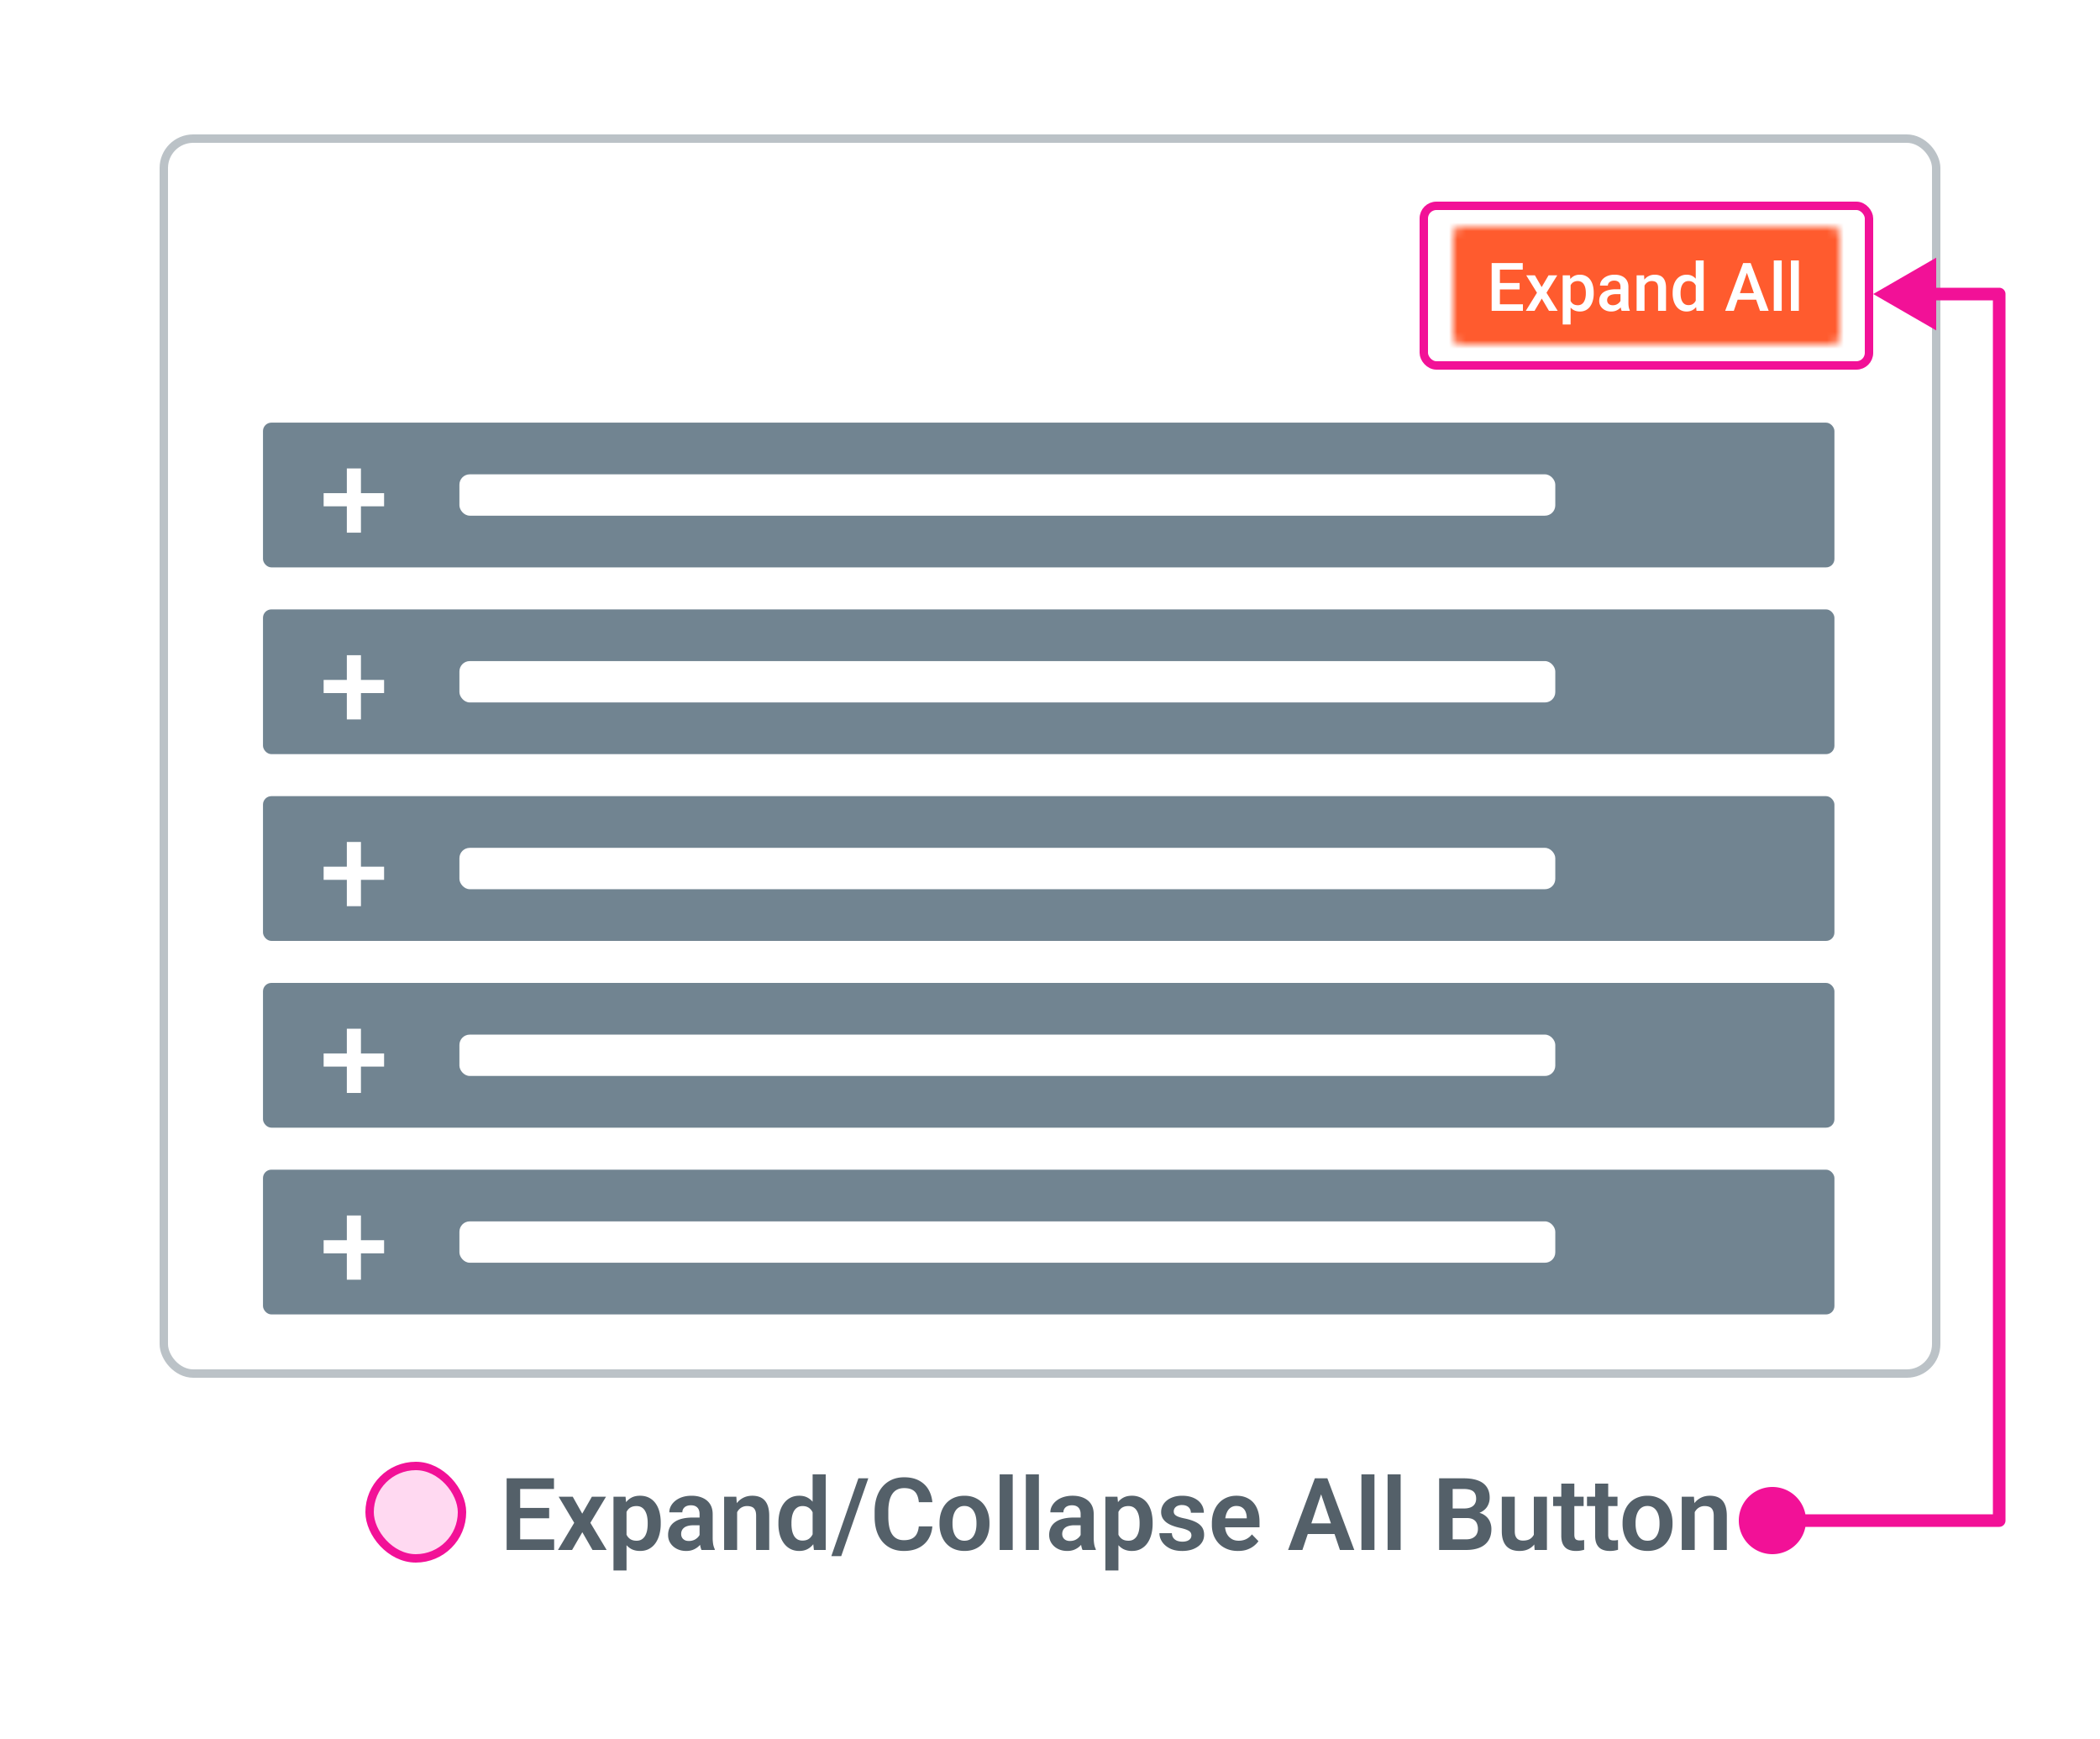 <svg xmlns="http://www.w3.org/2000/svg" xmlns:xlink="http://www.w3.org/1999/xlink" width="250" height="207" fill="none" ><path fill="#fff" d="M0 0h250v207H0z"/><rect x="44" y="174.5" width="11" height="11" rx="5.5" fill="#ffd9f1" stroke="#f21197"/><path d="M65.969 183.234v1.266h-4.535v-1.266h4.535zm-4.043-7.265v8.531h-1.611v-8.531h1.611zm3.451 3.521v1.237h-3.943v-1.237h3.943zm.574-3.521v1.271h-4.518v-1.271h4.518zm2.232 2.191l1.131 2.016 1.148-2.016h1.682l-1.863 3.106 1.939 3.234h-1.682l-1.213-2.115-1.219 2.115h-1.682l1.934-3.234-1.852-3.106h1.676zm6.404 1.219v7.559h-1.553v-8.778h1.435l.117 1.219zm4.072 1.887v.123a4.79 4.79 0 0 1-.164 1.283c-.105.39-.262.732-.469 1.025s-.465.516-.773.68-.656.24-1.055.24c-.391 0-.73-.074-1.02-.222a2.11 2.11 0 0 1-.732-.645c-.199-.277-.359-.6-.48-.967a7.19 7.19 0 0 1-.264-1.213v-.392c.059-.465.146-.887.264-1.266s.281-.713.48-.99.441-.498.727-.651.627-.228 1.014-.228c.402 0 .756.076 1.061.228s.568.372.779.657.369.625.475 1.019a5.11 5.11 0 0 1 .158 1.319zm-1.553.123v-.123c0-.282-.025-.541-.076-.78a2.08 2.08 0 0 0-.234-.632 1.16 1.16 0 0 0-.41-.428c-.168-.102-.371-.153-.609-.153s-.443.039-.615.118-.312.189-.422.334-.195.316-.258.515-.098.412-.117.651v.972a2.76 2.76 0 0 0 .205.78 1.29 1.29 0 0 0 .445.55c.199.137.457.205.773.205.238 0 .441-.052.609-.158s.305-.25.41-.433a2.14 2.14 0 0 0 .228-.645c.047-.242.07-.5.07-.773zm6.176 1.763v-2.923c0-.215-.037-.401-.111-.557s-.187-.277-.34-.363-.346-.129-.58-.129c-.207 0-.389.035-.545.105a.8.8 0 0 0-.351.299c-.082.125-.123.27-.123.434H79.68c0-.262.063-.51.188-.745s.303-.449.533-.632a2.63 2.63 0 0 1 .838-.44c.328-.105.695-.158 1.102-.158.481 0 .908.082 1.283.246s.676.402.891.727.328.732.328 1.224v2.766a4.86 4.86 0 0 0 .059.814c.043.223.105.416.188.58v.1h-1.576c-.074-.16-.131-.363-.17-.609s-.059-.496-.059-.739zm.217-2.513l.012.92h-.979c-.242 0-.455.025-.639.076s-.334.117-.451.211-.205.199-.264.328-.088.267-.088.428.035.296.105.421.18.225.316.299.305.106.492.106a1.49 1.49 0 0 0 .715-.164c.203-.114.361-.25.475-.41a.89.89 0 0 0 .182-.458l.445.668c-.055.161-.137.331-.246.51s-.25.348-.422.504-.379.285-.621.387-.523.152-.844.152c-.41 0-.777-.082-1.102-.246s-.58-.389-.768-.674-.281-.609-.281-.972a2.02 2.02 0 0 1 .188-.891 1.7 1.7 0 0 1 .557-.65c.246-.18.551-.315.914-.405s.787-.14 1.26-.14H83.5zm4.254-1.125v4.986h-1.547v-6.34h1.453l.094 1.354zm-.246 1.588h-.457c.004-.461.066-.879.188-1.254s.291-.698.51-.967a2.28 2.28 0 0 1 .791-.621c.305-.145.644-.217 1.019-.217.305 0 .58.043.826.129s.457.223.633.41.316.434.41.738.147.672.147 1.114v4.066h-1.559v-4.078c0-.289-.043-.518-.129-.686s-.203-.287-.363-.357-.35-.106-.58-.106a1.29 1.29 0 0 0-.627.147c-.176.094-.324.225-.445.392s-.207.362-.269.581-.094.455-.094.709zm9.234 2.05V175.5h1.559v9h-1.406l-.152-1.348zm-4.072-1.746v-.123c0-.484.055-.924.164-1.318s.277-.74.492-1.026.475-.505.779-.662.658-.234 1.049-.234c.379 0 .709.076.99.228s.527.37.727.651.365.615.486 1.002.209.805.264 1.265v.334c-.055.45-.143.862-.264 1.237s-.283.703-.486.984-.441.492-.727.645-.619.228-1.002.228-.734-.08-1.043-.24-.564-.385-.779-.674a3.25 3.25 0 0 1-.486-1.019 4.73 4.73 0 0 1-.164-1.278zm1.553-.123v.123a3.97 3.97 0 0 0 .07.768c.047.238.123.449.228.633a1.21 1.21 0 0 0 .404.422c.168.101.371.152.609.152.305 0 .555-.067.75-.199s.353-.323.463-.557.18-.506.211-.803v-.92c-.016-.234-.057-.451-.123-.65a1.55 1.55 0 0 0-.269-.516 1.21 1.21 0 0 0-.422-.34c-.168-.082-.367-.123-.598-.123-.238 0-.441.053-.609.159s-.305.244-.41.427-.183.397-.234.639a4.13 4.13 0 0 0-.07.785zm9.146-5.314l-3.223 9.263h-1.177l3.222-9.263h1.178zm6.012 5.724h1.611a3.31 3.31 0 0 1-.474 1.518 2.85 2.85 0 0 1-1.143 1.031c-.488.25-1.08.375-1.775.375-.536 0-1.018-.094-1.448-.281a3.12 3.12 0 0 1-1.095-.815c-.301-.355-.532-.781-.692-1.277s-.24-1.06-.24-1.682v-.65c0-.621.082-1.182.246-1.682s.399-.925.703-1.277.678-.629 1.108-.82.918-.287 1.453-.287c.695 0 1.283.129 1.763.386s.854.604 1.12 1.049.425.957.48 1.535h-1.611c-.032-.359-.11-.664-.235-.914a1.23 1.23 0 0 0-.55-.568c-.243-.133-.565-.199-.967-.199-.313 0-.588.058-.826.176s-.43.293-.586.527-.274.519-.352.867a5.44 5.44 0 0 0-.117 1.195v.662c0 .434.035.823.105 1.167s.18.634.329.873.339.419.574.544.513.188.838.188c.394 0 .714-.063.961-.188a1.27 1.27 0 0 0 .568-.55c.133-.242.217-.543.252-.903zm2.467-.298v-.124c0-.464.066-.892.199-1.283s.326-.736.58-1.025.564-.514.932-.674.785-.246 1.253-.246c.477 0 .899.082 1.266.246s.684.385.938.674.447.631.58 1.025.199.819.199 1.283v.124c0 .46-.066.888-.199 1.283s-.326.732-.58 1.025-.565.514-.932.674-.787.24-1.26.24-.888-.08-1.26-.24a2.6 2.6 0 0 1-.937-.674c-.254-.293-.447-.635-.58-1.025s-.199-.823-.199-1.283zm1.547-.124v.124c0 .277.027.537.082.779s.138.455.252.638a1.25 1.25 0 0 0 .439.434 1.33 1.33 0 0 0 .656.152c.25 0 .465-.05.645-.152s.326-.25.439-.434.203-.396.258-.638.082-.502.082-.779v-.124c0-.273-.027-.529-.082-.767a2.01 2.01 0 0 0-.258-.639 1.23 1.23 0 0 0-.445-.439c-.18-.11-.397-.164-.651-.164s-.464.054-.644.164a1.24 1.24 0 0 0-.439.439c-.114.184-.198.397-.252.639s-.082.494-.082.767zm7.166-5.771v9h-1.553v-9h1.553zm3.117 0v9h-1.553v-9h1.553zm4.968 7.652v-2.923a1.29 1.29 0 0 0-.111-.557.8.8 0 0 0-.34-.363c-.152-.086-.345-.129-.58-.129-.207 0-.388.035-.545.105a.8.8 0 0 0-.351.299c-.082.125-.123.27-.123.434h-1.553c0-.262.062-.51.187-.745a1.98 1.98 0 0 1 .534-.632c.234-.188.513-.334.838-.44a3.6 3.6 0 0 1 1.101-.158c.481 0 .908.082 1.283.246s.676.402.891.727.328.732.328 1.224v2.766c0 .316.02.588.059.814s.105.416.187.58v.1h-1.576c-.074-.16-.131-.363-.17-.609s-.059-.496-.059-.739zm.217-2.513l.012.92h-.979a2.39 2.39 0 0 0-.638.076c-.184.047-.334.117-.451.211a.85.85 0 0 0-.264.328.99.99 0 0 0-.088.428c0 .156.035.296.106.421a.8.8 0 0 0 .316.299 1.08 1.08 0 0 0 .492.106c.274 0 .512-.055.715-.164.203-.114.361-.25.475-.41s.173-.313.181-.458l.446.668a2.57 2.57 0 0 1-.247.51c-.109.18-.25.348-.421.504a2.16 2.16 0 0 1-.622.387c-.242.101-.523.152-.843.152-.41 0-.778-.082-1.102-.246a1.95 1.95 0 0 1-.767-.674c-.188-.285-.282-.609-.282-.972a2.02 2.02 0 0 1 .188-.891 1.7 1.7 0 0 1 .556-.65c.247-.18.551-.315.915-.405s.787-.14 1.259-.14h1.043zm4.283-1.26v7.559h-1.552v-8.778h1.435l.117 1.219zm4.073 1.887v.123c0 .461-.055.888-.164 1.283s-.262.732-.469 1.025-.465.516-.774.68-.656.24-1.054.24a2.21 2.21 0 0 1-1.02-.222 2.11 2.11 0 0 1-.732-.645c-.199-.277-.36-.6-.481-.967s-.205-.775-.263-1.213v-.392c.058-.465.146-.887.263-1.266s.282-.713.481-.99.441-.498.726-.651.627-.228 1.014-.228a2.35 2.35 0 0 1 1.061.228 2.15 2.15 0 0 1 .779.657c.211.285.369.625.475 1.019a5.13 5.13 0 0 1 .158 1.319zm-1.553.123v-.123c0-.282-.025-.541-.076-.78a2.07 2.07 0 0 0-.235-.632c-.105-.184-.242-.327-.41-.428s-.371-.153-.609-.153-.443.039-.615.118a1.07 1.07 0 0 0-.422.334 1.67 1.67 0 0 0-.258.515 3.11 3.11 0 0 0-.117.651v.972c.035.289.103.549.205.78s.25.414.445.55.457.205.774.205c.238 0 .441-.052.609-.158a1.21 1.21 0 0 0 .41-.433 2.13 2.13 0 0 0 .229-.645c.047-.242.07-.5.07-.773zm6.17 1.377c0-.133-.035-.252-.106-.358s-.203-.201-.398-.287-.473-.174-.844-.252a6.11 6.11 0 0 1-.908-.264 2.94 2.94 0 0 1-.715-.38c-.199-.153-.355-.33-.469-.534a1.51 1.51 0 0 1-.164-.714 1.66 1.66 0 0 1 .17-.739 1.82 1.82 0 0 1 .493-.615c.214-.18.476-.32.785-.422s.656-.158 1.043-.158c.539 0 1.002.088 1.388.264.391.175.69.418.897.726s.31.649.31 1.031h-1.547c0-.168-.039-.32-.117-.457s-.189-.246-.345-.328-.354-.129-.592-.129a1.27 1.27 0 0 0-.545.106.79.79 0 0 0-.328.275c-.074.114-.112.239-.112.375 0 .102.02.194.059.276a.66.66 0 0 0 .205.216c.094.067.221.127.381.182s.365.108.603.158c.473.094.885.219 1.237.375s.633.356.832.61.299.578.299.972c0 .282-.061.539-.182.774a1.8 1.8 0 0 1-.527.603 2.68 2.68 0 0 1-.827.405 3.88 3.88 0 0 1-1.083.14c-.583 0-1.075-.103-1.477-.31s-.707-.477-.914-.797-.311-.66-.311-1.008h1.483c.011.246.078.443.199.592s.273.256.457.322a1.85 1.85 0 0 0 .592.094 1.63 1.63 0 0 0 .592-.094c.16-.066.281-.154.363-.264a.64.64 0 0 0 .123-.386zm5.537 1.851c-.48 0-.912-.078-1.295-.234s-.709-.373-.978-.651a2.99 2.99 0 0 1-.616-.978c-.14-.375-.211-.777-.211-1.207v-.235c0-.488.071-.931.211-1.33s.34-.748.598-1.037.566-.511.926-.668.756-.234 1.189-.234c.449 0 .846.076 1.19.228s.631.36.861.633.404.602.522.985.175.799.175 1.259v.651h-4.968v-1.067h3.445v-.117c-.008-.246-.055-.47-.141-.674a1.08 1.08 0 0 0-.398-.492c-.18-.125-.412-.187-.697-.187a1.16 1.16 0 0 0-.604.152 1.21 1.21 0 0 0-.422.422 2.11 2.11 0 0 0-.246.644c-.055.25-.082.528-.082.832v.235c0 .265.035.512.106.738s.181.424.322.592a1.57 1.57 0 0 0 .515.387c.204.09.434.134.692.134.324 0 .617-.062.879-.187a1.96 1.96 0 0 0 .691-.568l.779.808a2.57 2.57 0 0 1-.539.563c-.222.179-.492.326-.808.439s-.682.164-1.096.164zm10.107-7.353l-2.431 7.236h-1.705l3.187-8.531h1.09l-.141 1.295zm2.034 7.236l-2.444-7.236-.146-1.295h1.096l3.205 8.531h-1.711zm-.112-3.17v1.272h-4.576v-1.272h4.576zm4.225-5.83v9h-1.553v-9h1.553zm3.117 0v9h-1.553v-9h1.553zm7.852 5.197h-2.18l-.012-1.136h1.869c.321 0 .588-.045.803-.135s.377-.221.486-.393.17-.381.17-.627c0-.273-.052-.496-.158-.668s-.262-.297-.48-.375-.496-.123-.832-.123h-1.324v7.26h-1.612v-8.531h2.936c.484 0 .916.047 1.295.14s.707.231.972.422a1.86 1.86 0 0 1 .604.721c.14.289.211.633.211 1.031a1.98 1.98 0 0 1-.246.973c-.16.293-.409.531-.744.715s-.754.289-1.266.316l-.492.41zm-.071 3.803h-2.584l.674-1.266h1.91c.321 0 .584-.052.791-.158s.368-.25.469-.433a1.29 1.29 0 0 0 .158-.645 1.59 1.59 0 0 0-.14-.691c-.09-.196-.235-.346-.434-.452s-.453-.158-.773-.158h-1.676l.012-1.136h2.132l.37.439c.492.004.892.102 1.201.293s.543.437.691.738a2.16 2.16 0 0 1 .223.973c0 .547-.119 1.006-.358 1.377s-.578.65-1.031.838-.994.281-1.635.281zm8.075-1.506v-4.834h1.558v6.34h-1.465l-.093-1.506zm.199-1.312l.48-.012c0 .426-.047.818-.14 1.178a2.67 2.67 0 0 1-.44.937c-.195.262-.443.467-.744.615s-.656.217-1.066.217c-.313 0-.598-.043-.856-.129a1.74 1.74 0 0 1-.668-.416c-.183-.191-.326-.435-.427-.732s-.153-.662-.153-1.084v-4.096h1.547v4.108c0 .211.023.386.07.527a.97.97 0 0 0 .205.346.82.82 0 0 0 .311.187c.121.035.25.053.387.053.375 0 .67-.074.884-.223a1.25 1.25 0 0 0 .469-.609 2.52 2.52 0 0 0 .141-.867zm5.73-3.522v1.113h-3.633v-1.113h3.633zm-2.66-1.558h1.553v6.07c0 .187.025.332.076.433s.127.17.229.206.222.052.363.052a2.22 2.22 0 0 0 .281-.017l.217-.035.006 1.16c-.129.043-.276.078-.44.105s-.342.041-.545.041c-.347 0-.652-.058-.914-.176s-.465-.314-.609-.58-.217-.625-.217-1.066v-6.193zm6.692 1.558v1.113h-3.633v-1.113h3.633zm-2.661-1.558h1.553v6.07a1 1 0 0 0 .076.433c.051.102.127.17.229.206s.222.052.363.052a2.21 2.21 0 0 0 .281-.017l.217-.035.006 1.16c-.129.043-.275.078-.439.105a3.2 3.2 0 0 1-.545.041c-.348 0-.653-.058-.914-.176s-.465-.314-.61-.58-.217-.625-.217-1.066v-6.193zm3.264 4.793v-.124c0-.464.066-.892.199-1.283s.326-.736.58-1.025.565-.514.932-.674.785-.246 1.254-.246c.476 0 .898.082 1.266.246a2.6 2.6 0 0 1 .937.674c.254.289.447.631.58 1.025s.199.819.199 1.283v.124c0 .46-.066.888-.199 1.283s-.326.732-.58 1.025-.564.514-.932.674-.787.24-1.259.24-.889-.08-1.26-.24-.684-.385-.938-.674-.447-.635-.58-1.025-.199-.823-.199-1.283zm1.547-.124v.124c0 .277.027.537.082.779s.139.455.252.638.26.329.439.434.403.152.657.152.464-.05.644-.152a1.26 1.26 0 0 0 .44-.434c.117-.183.203-.396.257-.638s.082-.502.082-.779v-.124c0-.273-.027-.529-.082-.767s-.14-.455-.257-.639-.262-.334-.446-.439-.396-.164-.65-.164-.465.054-.645.164-.326.252-.439.439-.197.397-.252.639-.082.494-.082.767zm7.043-1.757v4.986h-1.547v-6.34h1.453l.094 1.354zm-.246 1.588h-.457a4.19 4.19 0 0 1 .187-1.254 2.95 2.95 0 0 1 .51-.967 2.28 2.28 0 0 1 .791-.621c.305-.145.645-.217 1.02-.217.304 0 .58.043.826.129s.457.223.633.41.316.434.41.738.146.672.146 1.114v4.066h-1.558v-4.078c0-.289-.043-.518-.129-.686s-.203-.287-.364-.357-.349-.106-.58-.106a1.29 1.29 0 0 0-.627.147c-.175.094-.324.225-.445.392s-.207.362-.269.581a2.55 2.55 0 0 0-.094.709z" fill="#546069"/><rect x="19.5" y="16.5" width="211" height="147" rx="3.5" fill="#fff"/><rect x="19.5" y="16.5" width="211" height="147" rx="3.5" stroke="#bbc2c7"/><rect x="31.308" y="50.308" width="187.077" height="17.231" rx="1" fill="#718491"/><g fill="#fff"><use xlink:href="#B"/><rect x="54.692" y="56.461" width="130.462" height="4.923" rx="1.231"/></g><rect x="31.308" y="72.538" width="187.077" height="17.231" rx="1" fill="#718491"/><g fill="#fff"><use xlink:href="#B" y="22.231"/><rect x="54.692" y="78.692" width="130.462" height="4.923" rx="1.231"/></g><rect x="31.308" y="94.769" width="187.077" height="17.231" rx="1" fill="#718491"/><g fill="#fff"><use xlink:href="#B" y="44.462"/><rect x="54.692" y="100.923" width="130.462" height="4.923" rx="1.231"/></g><rect x="31.308" y="117" width="187.077" height="17.231" rx="1" fill="#718491"/><g fill="#fff"><use xlink:href="#B" y="66.693"/><rect x="54.692" y="123.154" width="130.462" height="4.923" rx="1.231"/></g><rect x="31.308" y="139.231" width="187.077" height="17.231" rx="1" fill="#718491"/><g fill="#fff"><path d="M45.725 147.627v1.564h-7.197v-1.564h7.197zm-2.755-2.943v7.644h-1.68v-7.644h1.68z"/><rect x="54.692" y="145.384" width="130.462" height="4.923" rx="1.231"/></g><path d="M207 181a4 4 0 1 0 8 0 4 4 0 1 0-8 0zm31 0v.75a.75.75 0 0 0 .75-.75H238zm0-146h.75a.75.75 0 0 0-.75-.75V35zm-15 0l7.5 4.33v-8.66L223 35zm-12 146.75h27v-1.5h-27v1.5zm27.75-.75V35h-1.5v146h1.5zM238 34.25h-8.25v1.5H238v-1.5z" fill="#f21197"/><mask id="A" fill="#fff"><path d="M173 28a1 1 0 0 1 1-1h44a1 1 0 0 1 1 1v12a1 1 0 0 1-1 1h-44a1 1 0 0 1-1-1V28z"/></mask><path d="M173 28a1 1 0 0 1 1-1h44a1 1 0 0 1 1 1v12a1 1 0 0 1-1 1h-44a1 1 0 0 1-1-1V28z" fill="#ff5b2e" stroke="#ff5b2e" stroke-width="2.462" mask="url(#A)"/><path d="M181.301 36.223V37h-3.02v-.777h3.02zm-2.742-4.91V37h-.981v-5.687h.981zm2.347 2.375v.766h-2.625v-.766h2.625zm.375-2.375v.781h-3v-.781h3zm1.446 1.461l.804 1.402.821-1.402h1.035l-1.282 2.074L185.438 37h-1.036l-.859-1.461-.859 1.461h-1.039l1.328-2.152-1.278-2.074h1.032zm4.25.813v5.039h-.942v-5.852h.867l.075.813zm2.753 1.262v.082a3.19 3.19 0 0 1-.109.856c-.07.26-.176.488-.316.684a1.46 1.46 0 0 1-.512.449 1.49 1.49 0 0 1-.703.16c-.263 0-.494-.048-.692-.145s-.36-.238-.496-.418a2.3 2.3 0 0 1-.328-.633c-.081-.245-.138-.513-.172-.805v-.316c.034-.31.091-.591.172-.844s.193-.47.328-.652.301-.323.496-.422.424-.148.684-.148c.266 0 .501.052.707.156s.379.247.52.438.246.414.316.68.105.556.105.879zm-.941.082v-.082c0-.195-.018-.376-.055-.543s-.093-.318-.172-.445a.84.84 0 0 0-.3-.297.82.82 0 0 0-.434-.109.99.99 0 0 0-.43.086.82.82 0 0 0-.3.23 1.08 1.08 0 0 0-.188.348c-.044.13-.075.272-.094.426v.758c.032.188.085.359.161.516a.93.93 0 0 0 .32.375c.141.091.32.137.539.137a.82.82 0 0 0 .434-.109c.119-.073.217-.173.292-.301s.136-.28.172-.449a2.52 2.52 0 0 0 .055-.539zm4.125 1.223v-2.016a.86.86 0 0 0-.082-.391c-.055-.109-.138-.194-.25-.254s-.247-.09-.414-.09c-.154 0-.286.026-.398.078s-.2.122-.262.211-.094.189-.094.301h-.937a1.04 1.04 0 0 1 .121-.484c.08-.156.198-.296.351-.418s.337-.219.551-.289.453-.105.719-.105c.317 0 .599.053.843.16s.442.268.583.484.214.482.214.805v1.879c0 .193.013.366.039.52a1.65 1.65 0 0 0 .122.395V37h-.965a1.63 1.63 0 0 1-.106-.387 3.22 3.22 0 0 1-.035-.461zm.137-1.723l.008.582h-.676c-.175 0-.328.017-.461.051a.94.94 0 0 0-.332.141c-.089.063-.155.138-.199.227s-.067.189-.067.301.026.215.078.309a.55.55 0 0 0 .227.215c.101.052.224.078.367.078.193 0 .361-.039.504-.117a1.04 1.04 0 0 0 .344-.293c.083-.117.127-.228.133-.332l.304.418a1.4 1.4 0 0 1-.16.344c-.075.122-.174.239-.297.352a1.48 1.48 0 0 1-.433.27c-.167.07-.36.105-.579.105-.276 0-.522-.055-.738-.164a1.32 1.32 0 0 1-.508-.449c-.122-.19-.183-.405-.183-.644 0-.224.041-.422.125-.594s.211-.32.375-.437.37-.206.609-.266a3.26 3.26 0 0 1 .82-.094h.739zm2.726-.754V37h-.941v-4.227h.887l.054.902zm-.168 1.055l-.304-.004c.002-.299.044-.574.125-.824a2.04 2.04 0 0 1 .343-.644 1.52 1.52 0 0 1 .532-.414c.205-.099.435-.148.687-.148.203 0 .387.029.551.086a1 1 0 0 1 .426.27c.12.125.211.288.273.488s.094.441.094.73V37h-.945v-2.734c0-.203-.03-.363-.09-.48s-.142-.205-.254-.254-.246-.078-.41-.078-.306.034-.434.102-.236.16-.324.277-.152.253-.199.406-.071.318-.071.492zm6.266 1.395V31h.945v6h-.855l-.09-.875zm-2.75-1.191v-.082c0-.32.038-.612.113-.875s.185-.493.328-.684.318-.34.524-.441.437-.156.695-.156.479.049.672.148a1.39 1.39 0 0 1 .492.426c.136.182.244.401.324.656s.138.534.172.844v.262c-.034.302-.091.578-.172.828a2.19 2.19 0 0 1-.324.648 1.4 1.4 0 0 1-.496.422c-.193.099-.418.148-.676.148a1.48 1.48 0 0 1-.691-.16 1.54 1.54 0 0 1-.52-.449 2.13 2.13 0 0 1-.328-.68 3.11 3.11 0 0 1-.113-.855zm.941-.082v.082c0 .193.017.372.051.539s.093.314.168.441.173.224.293.297.268.105.438.105c.213 0 .389-.047.527-.141a.96.96 0 0 0 .324-.379c.081-.162.136-.341.164-.539v-.707a1.72 1.72 0 0 0-.097-.43 1.15 1.15 0 0 0-.192-.348.81.81 0 0 0-.301-.234.94.94 0 0 0-.418-.086c-.171 0-.317.037-.437.109s-.219.173-.297.301a1.51 1.51 0 0 0-.168.445c-.036.169-.055.35-.055.543zm8.039-2.781L206.406 37h-1.027l2.141-5.687h.656l-.071.758zm1.422 4.93l-1.703-4.93-.074-.758h.66L210.559 37h-1.032zm-.082-2.109v.777h-3.093v-.777h3.093zM212.109 31v6h-.945v-6h.945zm2.039 0v6h-.945v-6h.945z" fill="#fff"/><rect x="169.5" y="24.5" width="53" height="19" rx="1.5" stroke="#f21197"/><defs><path id="B" d="M45.725 58.703v1.565h-7.197v-1.565h7.197zm-2.755-2.942v7.644h-1.68v-7.644h1.68z"/></defs></svg>